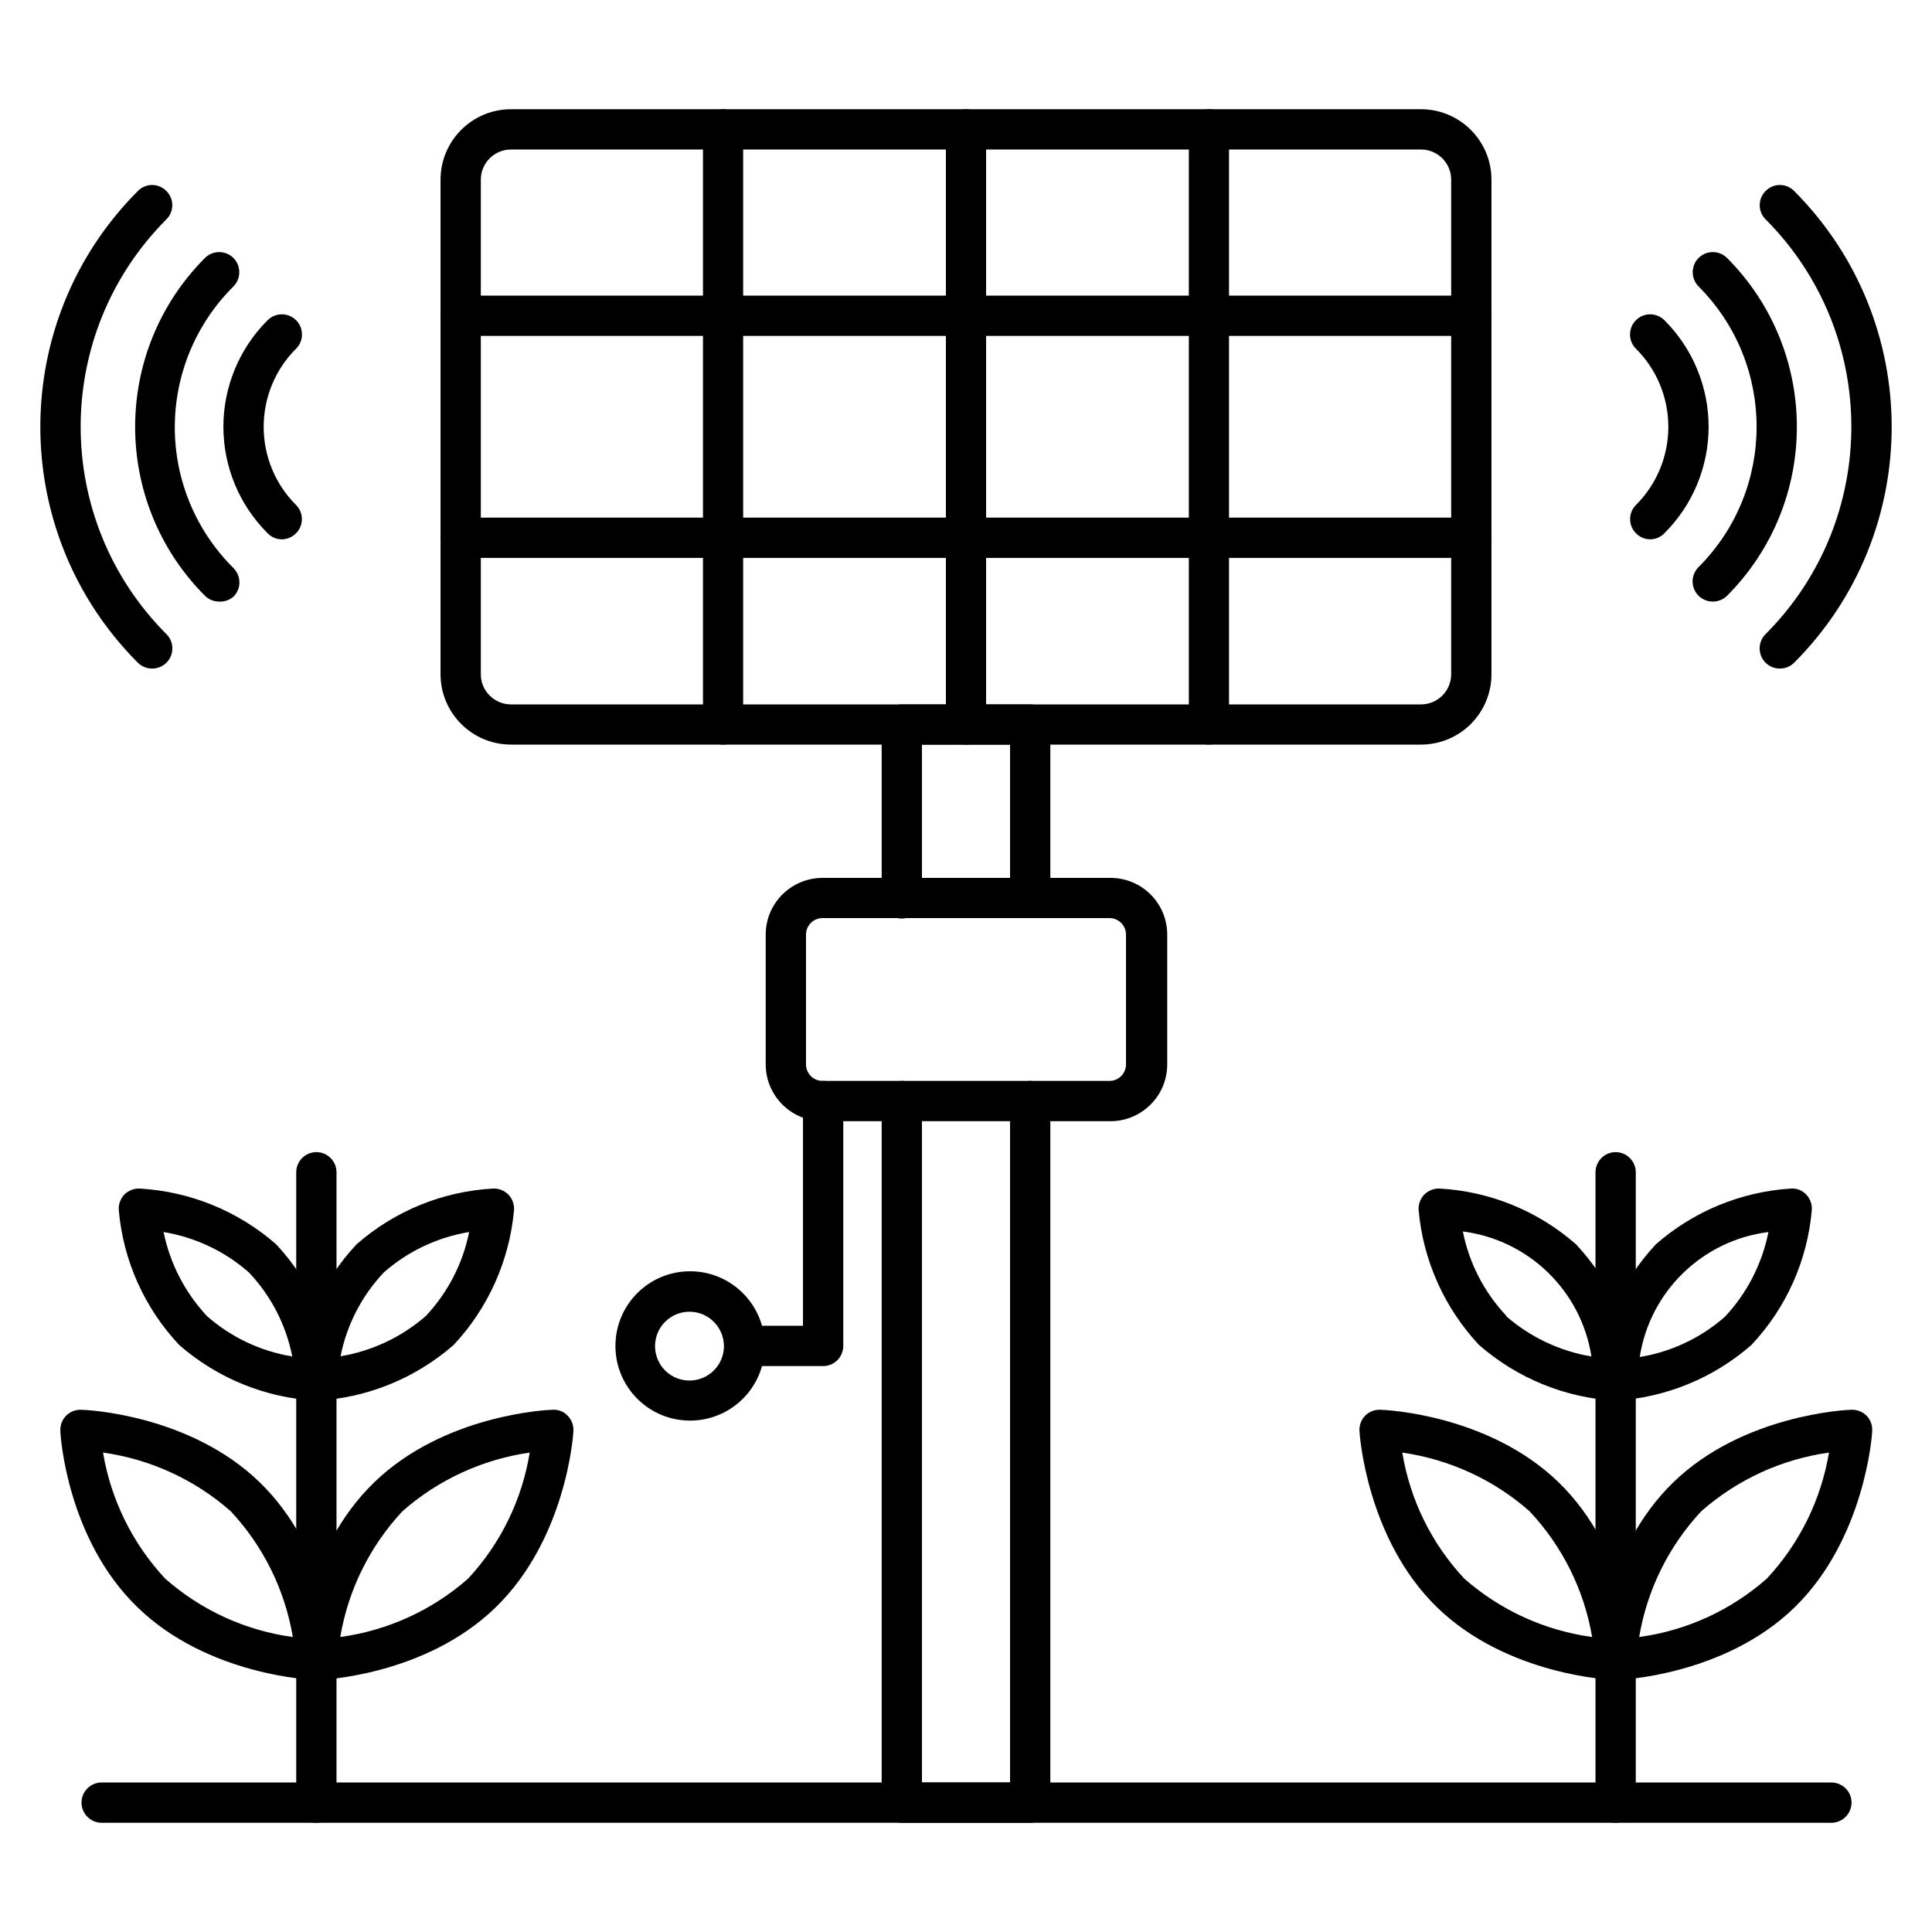 <?xml version="1.0" encoding="UTF-8"?>
<svg xmlns="http://www.w3.org/2000/svg" xmlns:xlink="http://www.w3.org/1999/xlink" width="80px" height="80px" viewBox="0 0 80 80" version="1.1">
<g id="surface1">
<path style=" stroke:none;fill-rule:nonzero;fill:rgb(0%,0%,0%);fill-opacity:1;" d="M 11.668 22.332 C 11.445 22.332 11.238 22.242 11.082 22.082 C 9.91 20.914 9.25 19.328 9.25 17.672 C 9.25 16.016 9.91 14.426 11.082 13.258 C 11.41 12.934 11.934 12.934 12.258 13.258 C 12.418 13.414 12.504 13.629 12.504 13.852 C 12.504 14.07 12.418 14.285 12.258 14.441 C 11.398 15.297 10.918 16.461 10.918 17.676 C 10.918 18.887 11.398 20.051 12.258 20.91 C 12.582 21.234 12.582 21.758 12.258 22.082 C 12.102 22.242 11.891 22.332 11.668 22.332 Z M 11.668 22.332 "/>
<path style=" stroke:none;fill-rule:nonzero;fill:rgb(0%,0%,0%);fill-opacity:1;" d="M 9.074 24.91 C 8.852 24.91 8.641 24.824 8.484 24.668 C 4.633 20.801 4.633 14.551 8.484 10.684 C 8.641 10.527 8.852 10.438 9.074 10.438 C 9.297 10.438 9.512 10.527 9.668 10.684 C 9.988 11.008 9.988 11.535 9.668 11.859 C 8.113 13.402 7.238 15.5 7.238 17.691 C 7.238 19.883 8.113 21.98 9.668 23.523 C 9.824 23.68 9.914 23.895 9.914 24.117 C 9.914 24.34 9.824 24.551 9.668 24.707 C 9.504 24.848 9.289 24.922 9.074 24.91 Z M 9.074 24.91 "/>
<path style=" stroke:none;fill-rule:nonzero;fill:rgb(0%,0%,0%);fill-opacity:1;" d="M 6.301 27.684 C 6.078 27.684 5.867 27.598 5.707 27.441 C 0.324 22.043 0.324 13.309 5.707 7.91 C 5.863 7.75 6.078 7.66 6.301 7.66 C 6.523 7.66 6.734 7.75 6.891 7.91 C 7.215 8.234 7.215 8.758 6.891 9.082 C 2.156 13.828 2.156 21.512 6.891 26.258 C 7.051 26.414 7.137 26.629 7.137 26.852 C 7.137 27.07 7.051 27.285 6.891 27.441 C 6.734 27.598 6.523 27.684 6.301 27.684 Z M 6.301 27.684 "/>
<path style=" stroke:none;fill-rule:nonzero;fill:rgb(0%,0%,0%);fill-opacity:1;" d="M 68.332 22.332 C 68.109 22.332 67.898 22.242 67.742 22.082 C 67.418 21.758 67.418 21.234 67.742 20.91 C 68.602 20.051 69.082 18.887 69.082 17.676 C 69.082 16.461 68.602 15.297 67.742 14.441 C 67.582 14.285 67.496 14.07 67.496 13.852 C 67.496 13.629 67.582 13.414 67.742 13.258 C 68.066 12.934 68.59 12.934 68.918 13.258 C 70.09 14.426 70.75 16.016 70.75 17.672 C 70.75 19.328 70.09 20.914 68.918 22.082 C 68.762 22.242 68.555 22.332 68.332 22.332 Z M 68.332 22.332 "/>
<path style=" stroke:none;fill-rule:nonzero;fill:rgb(0%,0%,0%);fill-opacity:1;" d="M 70.926 24.91 C 70.703 24.91 70.492 24.824 70.332 24.668 C 70.176 24.512 70.086 24.297 70.086 24.074 C 70.086 23.852 70.176 23.641 70.332 23.484 C 73.539 20.273 73.539 15.07 70.332 11.859 C 70.012 11.535 70.012 11.008 70.332 10.684 C 70.488 10.527 70.703 10.438 70.926 10.438 C 71.148 10.438 71.359 10.527 71.516 10.684 C 75.367 14.551 75.367 20.801 71.516 24.668 C 71.359 24.824 71.148 24.91 70.926 24.91 Z M 70.926 24.91 "/>
<path style=" stroke:none;fill-rule:nonzero;fill:rgb(0%,0%,0%);fill-opacity:1;" d="M 73.699 27.684 C 73.477 27.684 73.266 27.598 73.109 27.441 C 72.949 27.285 72.863 27.07 72.863 26.852 C 72.863 26.629 72.949 26.414 73.109 26.258 C 77.844 21.512 77.844 13.828 73.109 9.082 C 72.785 8.758 72.785 8.234 73.109 7.91 C 73.266 7.75 73.477 7.66 73.699 7.66 C 73.922 7.66 74.137 7.75 74.293 7.91 C 79.676 13.309 79.676 22.043 74.293 27.441 C 74.133 27.598 73.922 27.684 73.699 27.684 Z M 73.699 27.684 "/>
<path style=" stroke:none;fill-rule:nonzero;fill:rgb(0%,0%,0%);fill-opacity:1;" d="M 58.84 30.832 L 21.16 30.832 C 19.551 30.832 18.246 29.531 18.242 27.926 L 18.242 7.441 C 18.242 5.832 19.547 4.523 21.16 4.523 L 58.84 4.523 C 60.453 4.523 61.758 5.832 61.758 7.441 L 61.758 27.91 C 61.762 28.684 61.453 29.426 60.906 29.977 C 60.359 30.523 59.617 30.832 58.84 30.832 Z M 21.16 6.191 C 20.469 6.191 19.91 6.75 19.91 7.441 L 19.91 27.91 C 19.906 28.242 20.035 28.562 20.273 28.797 C 20.508 29.035 20.824 29.168 21.16 29.168 L 58.84 29.168 C 59.527 29.168 60.086 28.613 60.09 27.926 L 60.09 7.441 C 60.09 6.75 59.531 6.191 58.84 6.191 Z M 21.16 6.191 "/>
<path style=" stroke:none;fill-rule:nonzero;fill:rgb(0%,0%,0%);fill-opacity:1;" d="M 40 30.832 C 39.539 30.832 39.168 30.461 39.168 30 L 39.168 5.359 C 39.168 4.898 39.539 4.523 40 4.523 C 40.461 4.523 40.832 4.898 40.832 5.359 L 40.832 30 C 40.832 30.461 40.461 30.832 40 30.832 Z M 40 30.832 "/>
<path style=" stroke:none;fill-rule:nonzero;fill:rgb(0%,0%,0%);fill-opacity:1;" d="M 50.059 30.832 C 49.598 30.832 49.227 30.461 49.227 30 L 49.227 5.359 C 49.227 4.898 49.598 4.523 50.059 4.523 C 50.52 4.523 50.891 4.898 50.891 5.359 L 50.891 30 C 50.891 30.461 50.52 30.832 50.059 30.832 Z M 50.059 30.832 "/>
<path style=" stroke:none;fill-rule:nonzero;fill:rgb(0%,0%,0%);fill-opacity:1;" d="M 29.941 30.832 C 29.48 30.832 29.109 30.461 29.109 30 L 29.109 5.359 C 29.109 4.898 29.48 4.523 29.941 4.523 C 30.402 4.523 30.773 4.898 30.773 5.359 L 30.773 30 C 30.773 30.461 30.402 30.832 29.941 30.832 Z M 29.941 30.832 "/>
<path style=" stroke:none;fill-rule:nonzero;fill:rgb(0%,0%,0%);fill-opacity:1;" d="M 60.926 13.91 L 19.074 13.91 C 18.613 13.91 18.242 13.535 18.242 13.074 C 18.242 12.613 18.613 12.242 19.074 12.242 L 60.926 12.242 C 61.387 12.242 61.758 12.613 61.758 13.074 C 61.758 13.535 61.387 13.91 60.926 13.91 Z M 60.926 13.91 "/>
<path style=" stroke:none;fill-rule:nonzero;fill:rgb(0%,0%,0%);fill-opacity:1;" d="M 60.926 23.102 L 19.074 23.102 C 18.613 23.102 18.242 22.727 18.242 22.266 C 18.242 21.805 18.613 21.434 19.074 21.434 L 60.926 21.434 C 61.387 21.434 61.758 21.805 61.758 22.266 C 61.758 22.727 61.387 23.102 60.926 23.102 Z M 60.926 23.102 "/>
<path style=" stroke:none;fill-rule:nonzero;fill:rgb(0%,0%,0%);fill-opacity:1;" d="M 42.66 75.477 L 37.34 75.477 C 36.883 75.477 36.508 75.102 36.508 74.641 L 36.508 45.59 C 36.508 45.133 36.883 44.758 37.34 44.758 C 37.801 44.758 38.176 45.133 38.176 45.59 L 38.176 73.809 L 41.824 73.809 L 41.824 45.59 C 41.824 45.133 42.199 44.758 42.66 44.758 C 43.117 44.758 43.492 45.133 43.492 45.59 L 43.492 74.641 C 43.492 75.102 43.117 75.477 42.66 75.477 Z M 42.66 75.477 "/>
<path style=" stroke:none;fill-rule:nonzero;fill:rgb(0%,0%,0%);fill-opacity:1;" d="M 42.66 38.016 C 42.199 38.016 41.824 37.645 41.824 37.184 L 41.824 30.832 L 38.176 30.832 L 38.176 37.199 C 38.176 37.66 37.801 38.035 37.34 38.035 C 36.883 38.035 36.508 37.66 36.508 37.199 L 36.508 30 C 36.508 29.539 36.883 29.168 37.34 29.168 L 42.66 29.168 C 43.117 29.168 43.492 29.539 43.492 30 L 43.492 37.199 C 43.484 37.652 43.113 38.016 42.66 38.016 Z M 42.66 38.016 "/>
<path style=" stroke:none;fill-rule:nonzero;fill:rgb(0%,0%,0%);fill-opacity:1;" d="M 45.941 46.426 L 34.059 46.426 C 32.762 46.426 31.707 45.371 31.707 44.074 L 31.707 38.699 C 31.707 37.402 32.762 36.352 34.059 36.352 L 45.941 36.352 C 46.57 36.34 47.18 36.582 47.629 37.023 C 48.082 37.465 48.332 38.07 48.332 38.699 L 48.332 44.074 C 48.332 44.707 48.082 45.309 47.629 45.75 C 47.18 46.195 46.57 46.438 45.941 46.426 Z M 34.059 38.016 C 33.68 38.016 33.375 38.324 33.375 38.699 L 33.375 44.074 C 33.375 44.453 33.68 44.758 34.059 44.758 L 45.941 44.758 C 46.32 44.758 46.625 44.453 46.625 44.074 L 46.625 38.699 C 46.625 38.324 46.32 38.016 45.941 38.016 Z M 34.059 38.016 "/>
<path style=" stroke:none;fill-rule:nonzero;fill:rgb(0%,0%,0%);fill-opacity:1;" d="M 34.059 56.566 L 30.832 56.566 C 30.375 56.566 30 56.195 30 55.734 C 30 55.273 30.375 54.898 30.832 54.898 L 33.25 54.898 L 33.25 45.59 C 33.25 45.133 33.625 44.758 34.082 44.758 C 34.543 44.758 34.918 45.133 34.918 45.59 L 34.918 55.734 C 34.918 55.957 34.824 56.176 34.664 56.332 C 34.504 56.488 34.285 56.574 34.059 56.566 Z M 34.059 56.566 "/>
<path style=" stroke:none;fill-rule:nonzero;fill:rgb(0%,0%,0%);fill-opacity:1;" d="M 28.559 58.824 C 26.852 58.816 25.477 57.426 25.484 55.723 C 25.488 54.016 26.875 52.637 28.582 52.641 C 30.285 52.645 31.668 54.027 31.668 55.734 C 31.668 56.555 31.34 57.344 30.754 57.926 C 30.172 58.504 29.383 58.828 28.559 58.824 Z M 28.559 54.316 C 27.98 54.312 27.457 54.66 27.234 55.191 C 27.012 55.727 27.133 56.34 27.543 56.75 C 27.949 57.156 28.566 57.277 29.098 57.055 C 29.633 56.832 29.977 56.312 29.977 55.734 C 29.969 54.953 29.34 54.32 28.559 54.316 Z M 28.559 54.316 "/>
<path style=" stroke:none;fill-rule:nonzero;fill:rgb(0%,0%,0%);fill-opacity:1;" d="M 66.898 75.477 C 66.441 75.477 66.066 75.102 66.066 74.641 L 66.066 48.543 C 66.066 48.082 66.441 47.707 66.898 47.707 C 67.359 47.707 67.734 48.082 67.734 48.543 L 67.734 74.641 C 67.734 75.102 67.359 75.477 66.898 75.477 Z M 66.898 75.477 "/>
<path style=" stroke:none;fill-rule:nonzero;fill:rgb(0%,0%,0%);fill-opacity:1;" d="M 66.898 69.566 C 66.676 69.566 66.457 69.477 66.301 69.316 C 66.137 69.148 66.051 68.918 66.066 68.684 C 66.066 68.5 66.383 64.199 69.285 61.383 C 72.184 58.566 76.5 58.375 76.668 58.375 C 76.902 58.367 77.129 58.457 77.293 58.625 C 77.457 58.793 77.539 59.023 77.523 59.258 C 77.523 59.434 77.207 63.734 74.309 66.559 C 71.41 69.383 67.09 69.566 66.91 69.566 Z M 75.734 60.148 C 73.773 60.422 71.938 61.266 70.449 62.574 C 69.098 64.02 68.203 65.832 67.875 67.785 C 69.836 67.52 71.676 66.676 73.16 65.367 C 74.512 63.918 75.406 62.105 75.734 60.148 Z M 75.734 60.148 "/>
<path style=" stroke:none;fill-rule:nonzero;fill:rgb(0%,0%,0%);fill-opacity:1;" d="M 66.898 58 C 66.676 58 66.457 57.91 66.301 57.75 C 66.137 57.582 66.051 57.352 66.066 57.117 C 66.25 55.027 67.133 53.059 68.566 51.523 C 70.125 50.156 72.094 49.344 74.168 49.215 C 74.402 49.199 74.633 49.293 74.793 49.465 C 74.957 49.637 75.039 49.867 75.023 50.102 C 74.844 52.191 73.965 54.16 72.523 55.691 C 70.949 57.07 68.957 57.883 66.867 58 Z M 73.227 51.016 C 70.492 51.359 68.32 53.473 67.898 56.191 C 69.207 55.977 70.43 55.398 71.426 54.523 C 72.34 53.547 72.965 52.332 73.227 51.016 Z M 73.227 51.016 "/>
<path style=" stroke:none;fill-rule:nonzero;fill:rgb(0%,0%,0%);fill-opacity:1;" d="M 66.898 69.566 C 66.727 69.566 62.418 69.383 59.508 66.559 C 56.602 63.734 56.301 59.434 56.293 59.258 C 56.277 59.023 56.363 58.793 56.523 58.625 C 56.688 58.457 56.914 58.367 57.148 58.375 C 57.332 58.375 61.633 58.559 64.543 61.383 C 67.449 64.207 67.75 68.5 67.766 68.684 C 67.777 68.918 67.691 69.145 67.535 69.316 C 67.367 69.488 67.137 69.578 66.898 69.566 Z M 58.066 60.148 C 58.387 62.105 59.281 63.922 60.633 65.367 C 62.121 66.676 63.961 67.516 65.926 67.785 C 65.594 65.828 64.691 64.02 63.332 62.574 C 61.852 61.27 60.02 60.43 58.066 60.148 Z M 58.066 60.148 "/>
<path style=" stroke:none;fill-rule:nonzero;fill:rgb(0%,0%,0%);fill-opacity:1;" d="M 66.898 58 C 64.809 57.883 62.82 57.07 61.242 55.691 C 59.809 54.16 58.926 52.191 58.742 50.102 C 58.727 49.867 58.812 49.637 58.977 49.465 C 59.141 49.301 59.367 49.207 59.602 49.215 C 61.691 49.328 63.684 50.141 65.258 51.523 C 66.695 53.055 67.574 55.023 67.758 57.117 C 67.766 57.352 67.684 57.578 67.523 57.75 C 67.359 57.918 67.133 58.008 66.898 58 Z M 62.367 54.5 C 63.367 55.371 64.59 55.949 65.898 56.168 C 65.473 53.449 63.301 51.344 60.574 50.992 C 60.832 52.297 61.453 53.504 62.367 54.477 Z M 62.367 54.5 "/>
<path style=" stroke:none;fill-rule:nonzero;fill:rgb(0%,0%,0%);fill-opacity:1;" d="M 13.102 75.477 C 12.641 75.477 12.266 75.102 12.266 74.641 L 12.266 48.543 C 12.266 48.082 12.641 47.707 13.102 47.707 C 13.559 47.707 13.934 48.082 13.934 48.543 L 13.934 74.641 C 13.934 75.102 13.559 75.477 13.102 75.477 Z M 13.102 75.477 "/>
<path style=" stroke:none;fill-rule:nonzero;fill:rgb(0%,0%,0%);fill-opacity:1;" d="M 13.102 69.566 C 12.918 69.566 8.609 69.383 5.699 66.559 C 2.773 63.734 2.5 59.434 2.5 59.258 C 2.484 59.023 2.57 58.793 2.734 58.625 C 2.898 58.457 3.125 58.367 3.359 58.375 C 3.543 58.375 7.852 58.559 10.758 61.383 C 13.668 64.207 13.965 68.5 13.977 68.684 C 13.988 68.918 13.906 69.148 13.742 69.316 C 13.574 69.488 13.34 69.578 13.102 69.566 Z M 4.266 60.148 C 4.594 62.105 5.488 63.918 6.84 65.367 C 8.324 66.676 10.164 67.52 12.125 67.785 C 11.797 65.832 10.902 64.02 9.551 62.574 C 8.062 61.266 6.227 60.422 4.266 60.148 Z M 4.266 60.148 "/>
<path style=" stroke:none;fill-rule:nonzero;fill:rgb(0%,0%,0%);fill-opacity:1;" d="M 13.102 58 C 11 57.887 9 57.074 7.418 55.691 C 5.98 54.16 5.098 52.191 4.918 50.102 C 4.902 49.867 4.988 49.637 5.148 49.465 C 5.312 49.301 5.539 49.207 5.773 49.215 C 7.867 49.332 9.859 50.145 11.434 51.523 C 12.867 53.059 13.75 55.027 13.934 57.117 C 13.949 57.352 13.863 57.582 13.699 57.75 C 13.543 57.91 13.324 58 13.102 58 Z M 6.773 51.016 C 7.039 52.32 7.664 53.527 8.574 54.5 C 9.57 55.375 10.793 55.953 12.102 56.168 C 11.844 54.863 11.223 53.656 10.309 52.691 C 9.312 51.812 8.086 51.234 6.773 51.016 Z M 6.773 51.016 "/>
<path style=" stroke:none;fill-rule:nonzero;fill:rgb(0%,0%,0%);fill-opacity:1;" d="M 13.102 69.566 C 12.875 69.566 12.656 69.477 12.5 69.316 C 12.34 69.145 12.258 68.918 12.266 68.684 C 12.266 68.5 12.582 64.199 15.492 61.383 C 18.398 58.566 22.699 58.375 22.883 58.375 C 23.117 58.359 23.348 58.449 23.508 58.625 C 23.672 58.793 23.758 59.023 23.742 59.258 C 23.742 59.434 23.434 63.734 20.523 66.559 C 17.617 69.383 13.332 69.566 13.133 69.566 Z M 21.934 60.148 C 19.98 60.43 18.148 61.27 16.668 62.574 C 15.316 64.02 14.418 65.832 14.09 67.785 C 16.055 67.516 17.898 66.676 19.383 65.367 C 20.73 63.918 21.617 62.102 21.934 60.148 Z M 21.934 60.148 "/>
<path style=" stroke:none;fill-rule:nonzero;fill:rgb(0%,0%,0%);fill-opacity:1;" d="M 13.102 58 C 12.875 58 12.656 57.91 12.5 57.75 C 12.344 57.578 12.258 57.352 12.266 57.117 C 12.449 55.023 13.328 53.055 14.766 51.523 C 16.34 50.141 18.332 49.328 20.426 49.215 C 20.66 49.207 20.887 49.301 21.051 49.465 C 21.215 49.637 21.297 49.867 21.285 50.102 C 21.098 52.191 20.219 54.16 18.785 55.691 C 17.207 57.07 15.215 57.883 13.125 58 Z M 19.426 51.016 C 18.117 51.23 16.895 51.809 15.898 52.684 C 14.984 53.648 14.359 54.855 14.102 56.16 C 15.41 55.941 16.633 55.363 17.633 54.492 C 18.543 53.523 19.164 52.32 19.426 51.016 Z M 18.207 55.09 Z M 18.207 55.09 "/>
<path style=" stroke:none;fill-rule:nonzero;fill:rgb(0%,0%,0%);fill-opacity:1;" d="M 75.832 75.477 L 4.207 75.477 C 3.75 75.477 3.375 75.102 3.375 74.641 C 3.375 74.18 3.75 73.809 4.207 73.809 L 75.832 73.809 C 76.293 73.809 76.668 74.18 76.668 74.641 C 76.668 75.102 76.293 75.477 75.832 75.477 Z M 75.832 75.477 "/>
</g>
</svg>
